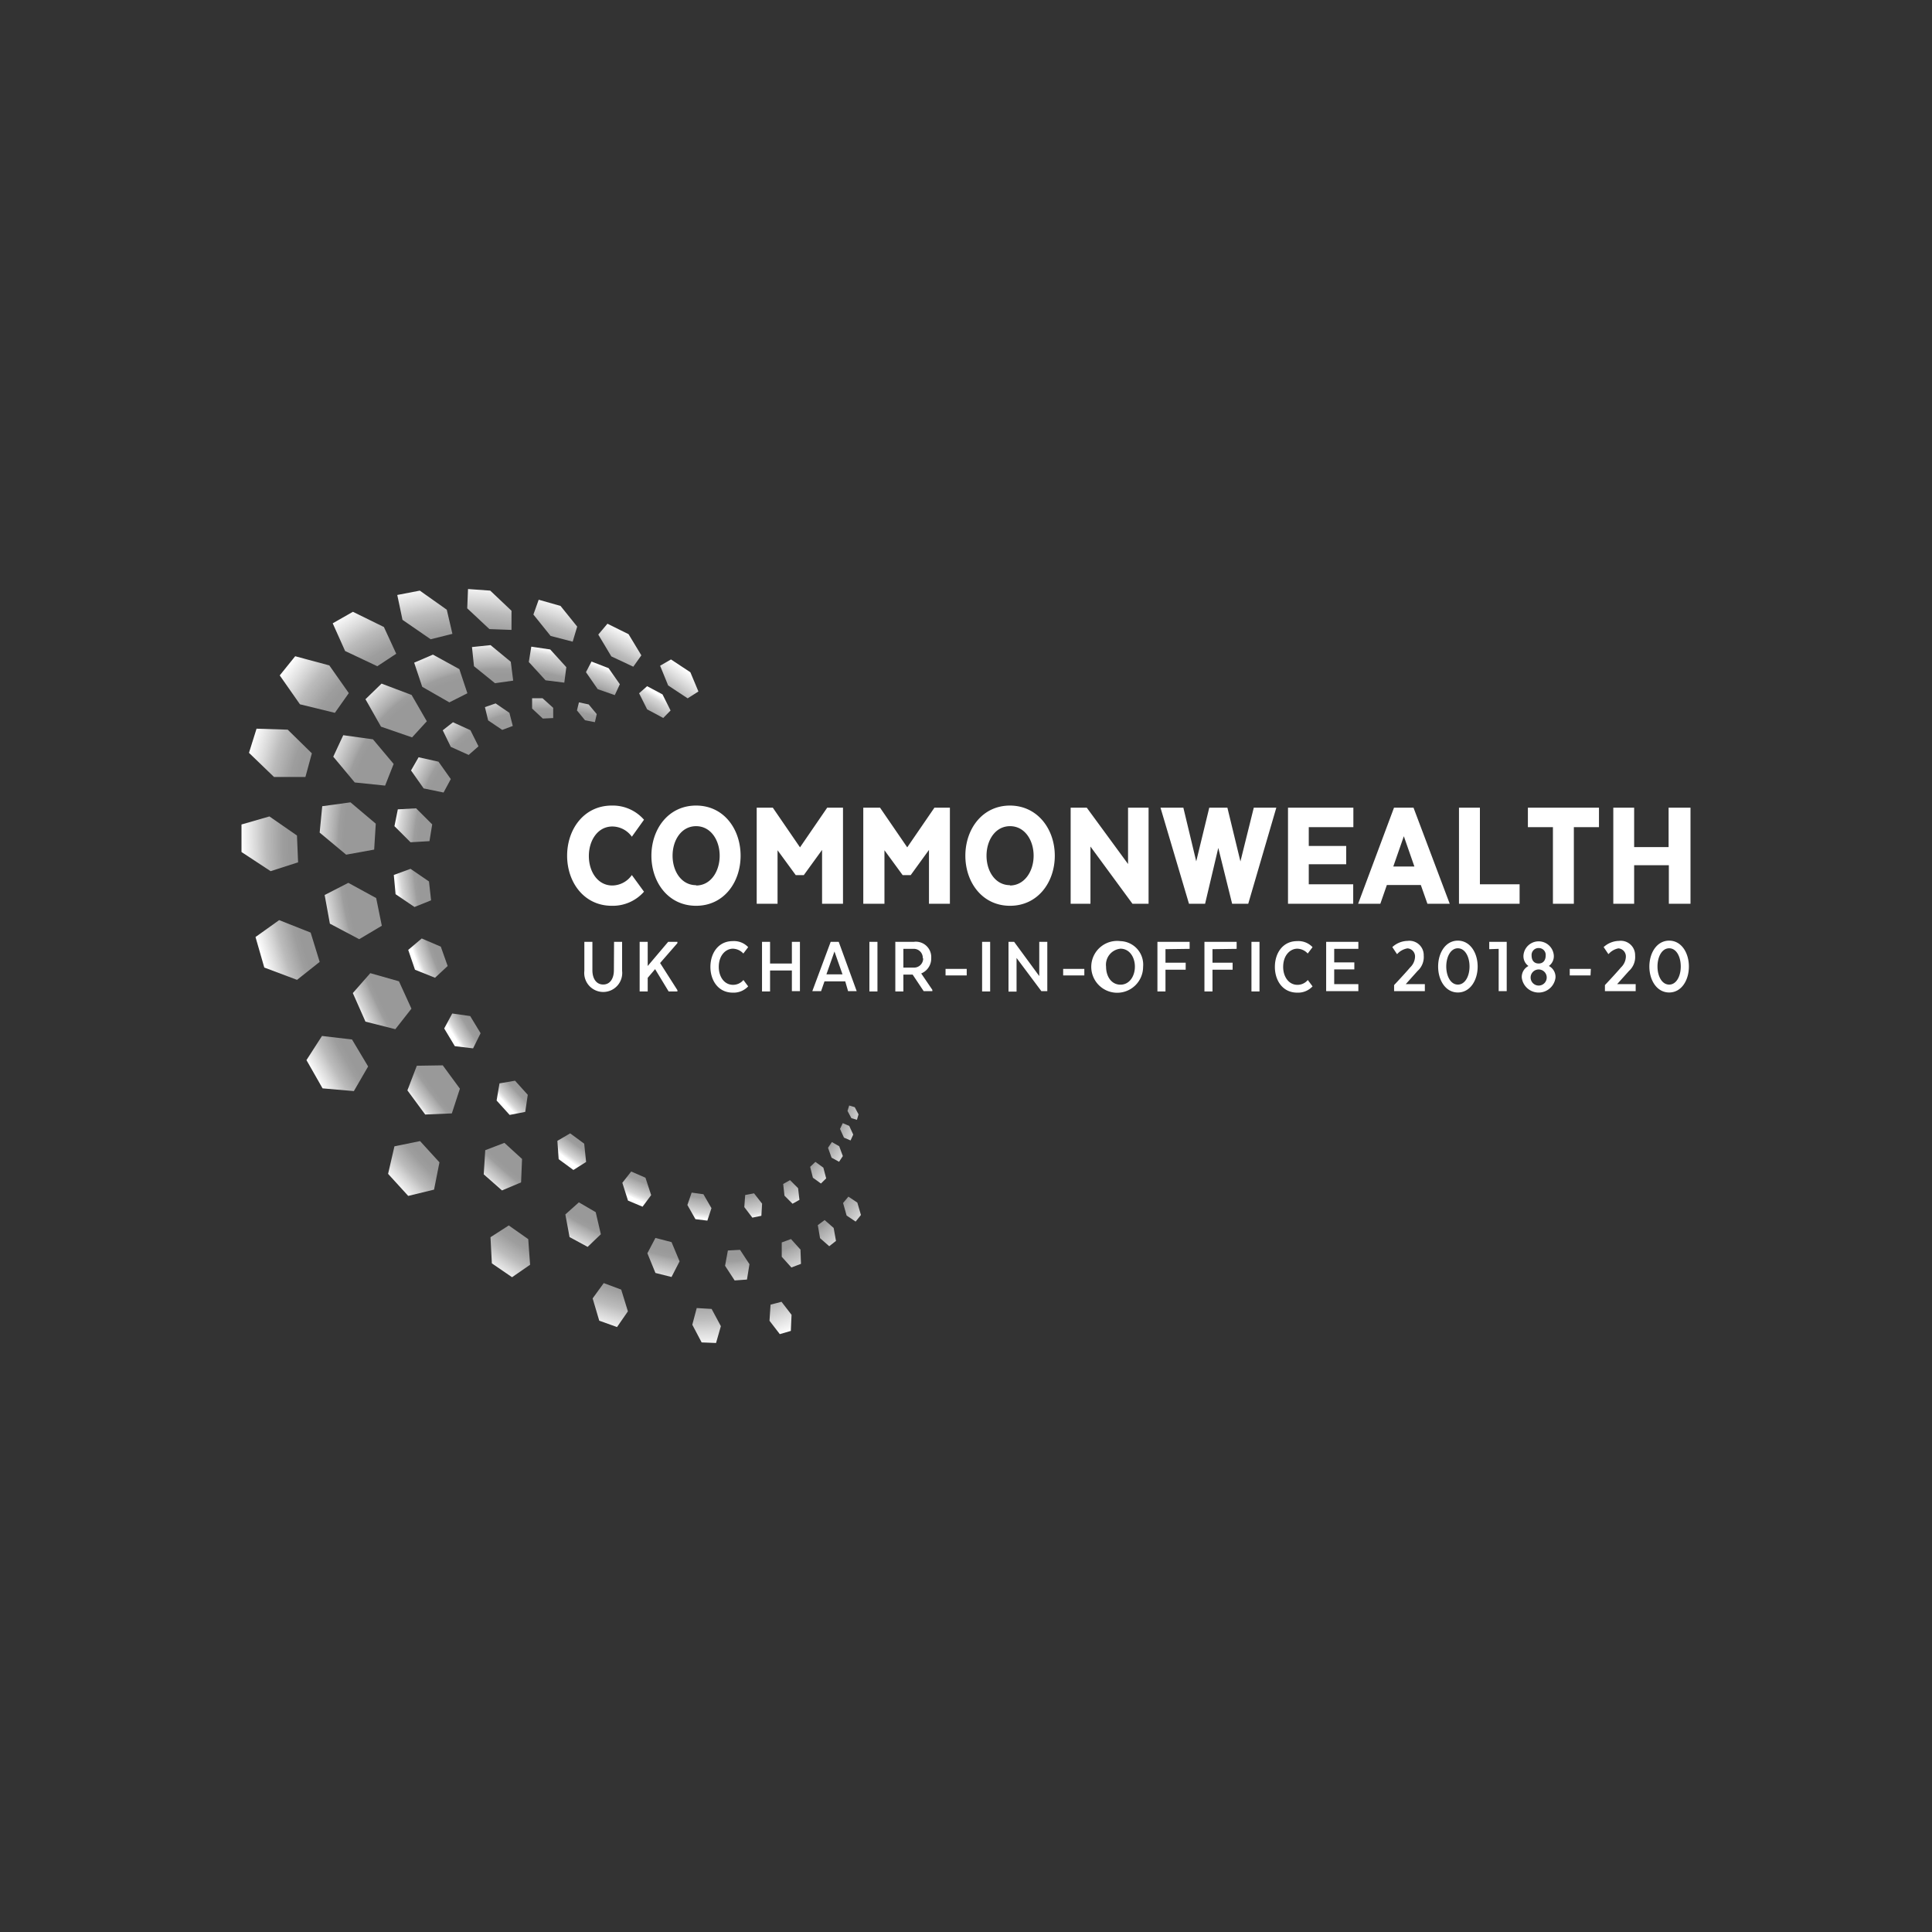<svg xmlns="http://www.w3.org/2000/svg" xmlns:xlink="http://www.w3.org/1999/xlink" viewBox="0 0 240 240"><rect x="0" y="0" width="240" height="240" fill="#333333" stroke="none"/><defs><style>.a{fill:url(#a);}.b{fill:url(#b);}.c{fill:url(#c);}.d{fill:#fff;}</style><radialGradient id="a" cx="78.56" cy="118.74" r="37.14" gradientTransform="matrix(0.61, 0.8, -0.52, 0.39, 92.56, 9.35)" gradientUnits="userSpaceOnUse"><stop offset="0.9" stop-color="#fff" stop-opacity="0.5"/><stop offset="0.92" stop-color="#fff" stop-opacity="0.52"/><stop offset="0.93" stop-color="#fff" stop-opacity="0.58"/><stop offset="0.95" stop-color="#fff" stop-opacity="0.67"/><stop offset="0.98" stop-color="#fff" stop-opacity="0.81"/><stop offset="1" stop-color="#fff" stop-opacity="0.98"/><stop offset="1" stop-color="#fff"/></radialGradient><radialGradient id="b" cx="76.09" cy="119.6" r="45.45" gradientTransform="translate(89.06 11.97) rotate(51.45) scale(1 0.65)" xlink:href="#a"/><radialGradient id="c" cx="72.12" cy="120" r="52.61" gradientTransform="translate(94.57 14.25) rotate(53.83) scale(1 0.67)" gradientUnits="userSpaceOnUse"><stop offset="0.86" stop-color="#fff" stop-opacity="0.5"/><stop offset="0.88" stop-color="#fff" stop-opacity="0.52"/><stop offset="0.9" stop-color="#fff" stop-opacity="0.58"/><stop offset="0.93" stop-color="#fff" stop-opacity="0.67"/><stop offset="0.96" stop-color="#fff" stop-opacity="0.81"/><stop offset="1" stop-color="#fff" stop-opacity="0.98"/><stop offset="1" stop-color="#fff"/></radialGradient></defs><path class="a" d="M106.18,137.54l.47.89-.2.68-.69-.21-.48-.9.21-.67Zm-50-11.64-1,1.86,1.32,2.2,2.27.27.93-1.88-1.29-2.13ZM67.4,86.74l-1.3,0,0,1.28,1.33,1.24,1.29-.06,0-1.27Zm-5.83.64-1.33.46.4,1.65,1.75,1.18,1.31-.49-.42-1.63Zm-5.3,2.34-1.27,1,1,2.06,2.22,1,1.22-1.07-1-2ZM52,94.07l-.94,1.64,1.57,2.23,2.47.51L56,96.78l-1.53-2.16Zm-2.58,6.47L49,102.63l2,2,2.35-.14.34-2.08-2-2ZM51,107.93l-2.08.76.22,2.39,2.35,1.59,2.06-.83-.26-2.34Zm1.39,8.65L50.71,118l.84,2.46,2.49,1L55.61,120l-.85-2.4Zm9.66,18-.36,2.13,1.62,1.79,1.94-.38.31-2.12-1.58-1.75Zm8.78,6.21-1.59.93L69.4,144l1.83,1.34,1.58-1-.24-2.27Zm7.58,4.74-1.1,1.4.7,2.21,1.81.76,1.07-1.44-.71-2.16Zm7.51,2.62-.53,1.54,1,1.76,1.48.18.51-1.55-1-1.73Zm6.65.3-.11,1.5,1,1.31,1.12-.23.09-1.51-1-1.28Zm4.72-1.37.16,1.45,1,1,.86-.48-.17-1.45-1-1Zm4-2.75-.65.62.34,1.35,1,.72.65-.64-.35-1.33Zm3.4-4.81-.34.72.49,1.08.82.35.33-.73-.49-1.07Zm-1.35,2.35-.48.71.44,1.23.93.51.47-.71-.45-1.22ZM71.92,87.25l-.25,1,1,1.22,1.23.24.23-1-1-1.2Z"/><path class="b" d="M75.6,83,77,85l-.63,1.35-2.12-.74-1.46-2.11.69-1.32ZM46,120.89l-2.17,2.47,1.57,3.55,3.71.94,2-2.55-1.55-3.4ZM66,80.33l-.31,1.91,2.08,2.27,2.33.29.25-1.92-2-2.2Zm-5.06-.19-2.31.24.25,2.38,2.61,2.11,2.26-.32-.3-2.34Zm-7.16,1.18-2.33,1,1,3,3.37,1.93,2.24-1.13-1-3Zm-6.38,3.6-2,1.94,1.93,3.41,3.86,1.33,1.83-2-1.89-3.27Zm-4.76,6.41L41.4,94l2.67,3.2,3.77.39L48.9,94.9l-2.57-3.06Zm.9,8.34-3.51.48-.32,3.28L43,106.17l3.48-.63.2-3.22Zm-.27,10-2.94,1.51.65,3.56,3.64,1.93L47.43,115l-.7-3.44Zm8.51,22.72-1.17,3.06,2.21,3,3.31-.14,1-3.07L55,132.34Zm8.5,10.49-.19,3,2.27,2,2.37-1,.12-2.91-2.19-2Zm11.63,6.48-1.68,1.5.52,2.81L73,154.89l1.64-1.57L74,150.58Zm9.51,4.42-1,1.9,1,2.45,2,.5,1-1.94-1-2.39Zm9,1.56-.35,1.9,1.19,1.82,1.53-.11.31-1.91-1.17-1.78Zm6.69-1,0,1.78,1.2,1.33L99.5,157l-.06-1.77-1.18-1.31Zm5.33-2.78-.85.63.28,1.62,1.14,1,.84-.66-.29-1.61ZM80.39,85.24l-1,.88,1,2,2,1.07.91-.93-1-2Zm25,63.41-.66.79.44,1.56,1.12.75.66-.82-.45-1.54Z"/><path class="c" d="M69.63,75.27l2.07,2.57-.56,1.87L68.4,79l-2.14-2.66.66-1.84ZM40,128.69l-1.93,3,2,3.51,3.89.34,1.77-3.06-2-3.35ZM60.9,73.37l-2.76-.2-.1,2.4,2.76,2.58,2.74.1V75.87Zm-8.75,0-2.8.54L50,77l3.5,2.41,2.7-.67-.7-3ZM43.84,76l-2.51,1.43,1.54,3.44,4,1.89,2.35-1.55-1.53-3.32Zm-7.17,5.52-1.92,2.38,2.51,3.59,4.34,1.06,1.73-2.45-2.42-3.44Zm-4.8,9-.94,3,3.11,3,3.9,0,.8-2.94-3-2.94Zm1.6,10.9-3.47,1,0,3.42,3.62,2.38,3.41-1.1-.14-3.33Zm1.21,12.88-2.94,2.1,1.09,3.79,4.07,1.53,2.81-2.23-1.12-3.64ZM49,142.4l-.79,3.42,2.5,2.74,3.21-.78.67-3.39-2.41-2.64Zm14.2,9.83-2.27,1.46.17,3.25,2.51,1.72,2.24-1.55-.23-3.18ZM75,159.39l-1.38,1.9.82,2.77,2.21.79L78,162.9l-.83-2.7Zm11.55,3.1L86,164.56l1.16,2.2,1.79.07.6-2.09-1.15-2.14Zm9.17-.42-.13,2,1.28,1.66,1.37-.4.09-2-1.25-1.62ZM75.46,77.48l-1.14,1.35,1.62,2.71,2.73,1.28,1-1.41-1.59-2.63Zm7.89,4.44L82,82.7l1,2.45,2.42,1.6,1.34-.85-1-2.39Z"/><path class="d" d="M86.47,100.07c-3.46,0-5.55,2.94-5.55,6.23s2.09,6.22,5.55,6.22S92,109.59,92,106.3,89.93,100.07,86.47,100.07Zm0,9.89c-1.82,0-2.92-1.72-2.92-3.66s1.1-3.67,2.92-3.67,2.93,1.73,2.93,3.67S88.3,110,86.47,110Zm39-9.89c-3.46,0-5.55,2.94-5.55,6.23s2.09,6.22,5.55,6.22,5.56-2.93,5.56-6.22S128.9,100.07,125.44,100.07Zm0,9.89c-1.82,0-2.92-1.72-2.92-3.66s1.1-3.67,2.92-3.67,2.93,1.73,2.93,3.67S127.27,110,125.44,110ZM78.49,108.7A3,3,0,0,1,76.07,110c-1.82,0-2.92-1.72-2.92-3.66s1.1-3.67,2.92-3.67a3,3,0,0,1,2.42,1.27L80,101.83a5.15,5.15,0,0,0-4-1.76c-3.46,0-5.55,2.94-5.55,6.23s2.09,6.22,5.55,6.22a5.17,5.17,0,0,0,4-1.75Zm26.23-8.37v11.94h-2.6v-6.69l-2.27,3.13h-1l-2.26-3.09v6.65H94V100.33H96l3.38,4.93,3.38-4.93Zm13.28,0v11.94h-2.6v-6.69l-2.27,3.13h-1l-2.26-3.09v6.65h-2.63V100.33h2.08l3.38,4.93,3.38-4.93Zm24.68,0v11.94h-2l-5.22-7.11v7.11H133V100.33h2l5.13,7v-7Zm1.48,0H147L148.6,107l1.62-6.67h2.25l1.62,6.68,1.66-6.68h2.8l-3.49,11.94h-2l-1.72-6.94-1.64,6.94h-2Zm18.42,2.42v2.34h4.65v2.27h-4.65v2.49h5.52v2.42H160V100.33h8.12v2.42Zm21.26,7.1h4.93v2.42h-7.53V100.33h2.6Zm14.79-9.52v2.42h-3.12v9.52h-2.6v-9.52H189.8v-2.42Zm11.37,0v11.94h-2.69v-4.79H203v4.79h-2.59V100.33H203v4.9h4.28v-4.9Zm-32.68,11.94h2.77l-4.5-11.94h-2.42l-4.46,11.94h2.76l.81-2.33h4.22Zm-4.24-4.63,1.31-3.76,1.31,3.76Zm-33.89,9.27A3.22,3.22,0,1,0,142,120.1,2.92,2.92,0,0,0,139.19,116.91Zm0,5.41c-1.11,0-1.79-1-1.79-2.24a2,2,0,0,1,1.79-2.23c1.12,0,1.79,1.05,1.79,2.23S140.31,122.32,139.19,122.32Zm41.91-5.47c-1.53,0-2.45,1.52-2.45,3.22s.92,3.22,2.45,3.22,2.46-1.52,2.46-3.22S182.63,116.85,181.1,116.85Zm0,5.46c-.9,0-1.44-1.06-1.44-2.25s.54-2.26,1.44-2.26,1.45,1.06,1.45,2.26S182,122.31,181.1,122.31Zm26.25-5.46c-1.53,0-2.46,1.52-2.46,3.22s.93,3.22,2.46,3.22,2.45-1.52,2.45-3.22S208.88,116.85,207.35,116.85Zm0,5.46c-.91,0-1.45-1.06-1.45-2.25s.54-2.26,1.45-2.26,1.44,1.06,1.44,2.26S208.25,122.31,207.35,122.31Zm-115-.57a1.68,1.68,0,0,1-1.28.6c-1.14,0-1.78-1.06-1.78-2.22,0-1.49.9-2.27,1.75-2.27a1.82,1.82,0,0,1,1.3.6l.6-.79a2.41,2.41,0,0,0-1.93-.75c-1.73,0-2.76,1.44-2.76,3.21,0,1.61.92,3.19,2.79,3.19a2.46,2.46,0,0,0,1.9-.78Zm70.11,0a1.66,1.66,0,0,1-1.28.6c-1.13,0-1.78-1.06-1.78-2.22,0-1.49.9-2.27,1.75-2.27a1.8,1.8,0,0,1,1.3.6l.6-.79a2.41,2.41,0,0,0-1.93-.75c-1.73,0-2.75,1.44-2.75,3.21,0,1.61.91,3.19,2.78,3.19a2.45,2.45,0,0,0,1.9-.78Zm-6,1.42h-1V117h1Zm-5.84-5.25v1.68h2.5v.87h-2.5v2.7h-1V117h4v.87Zm-5.84,0v1.68h2.51v.87h-2.51v2.7h-1V117h4v.87ZM123,123.16h-1V117h1ZM130.1,117v6.12h-.74L126.28,119v4.18h-1V117h.7l3.12,4.25V117ZM109,123.16h-1V117h1Zm3.22,0h-1V117h1Zm-16.56,0h-1V117h1ZM84.15,123v.16H83.06l-1.68-2.77-.92,1.08v1.69h-1V117h1v3L83,117h1.15v.16L82,119.63Zm-7.87-6h1v3.6a2.36,2.36,0,1,1-4.69,0V117h1v3.53c0,1,.46,1.77,1.34,1.77s1.33-.78,1.33-1.77Zm23.09,6.12h-1V117h1Zm-1-2.56h-3v-.87h3Zm21.72.61h-2.63v-.81h2.63Zm14.61,0h-2.63v-.81h2.63Zm62.88,0H195v-.81h2.62Zm-84-3.3h-2l-.38-.87h2.33Zm1.05,1.16a1.11,1.11,0,0,0-1.05-1.16c-.24,0-.44-.87-.08-.87a1.91,1.91,0,0,1,2.18,2,2,2,0,0,1-1.88,2.07H111.6l-.38-.87h2.36A1.13,1.13,0,0,0,114.68,119.07Zm-9.28,4.09h1.07L104.19,117h-1l-2.28,6.12H102l.42-1.21H105Zm-2.69-2.08,1-2.84,1,2.84Zm11.65-.3,1.51,2.22v.16h-1.08l-1.4-2.1Zm51.43-2.87v1.68h2.5v.87h-2.5v1.83h3v.87h-4V117h4v.87Zm7.77.61-.55-.83a2.88,2.88,0,0,1,1.9-.77,1.78,1.78,0,0,1,2,1.81,2.32,2.32,0,0,1-.76,1.92l-1.47,1.64H177v.87h-3.82v-.75s1.25-1.32,2-2.2a1.92,1.92,0,0,0,.6-1.3,1,1,0,0,0-.94-1.06A2.21,2.21,0,0,0,173.56,118.52Zm26.26,0-.56-.83a2.92,2.92,0,0,1,1.91-.77,1.78,1.78,0,0,1,2,1.81,2.32,2.32,0,0,1-.76,1.92l-1.47,1.64h2.3v.87h-3.82v-.75s1.25-1.32,2-2.2a1.92,1.92,0,0,0,.6-1.3,1,1,0,0,0-.93-1.06A2.17,2.17,0,0,0,199.82,118.52ZM185,117.91V117h2.17v6.12h-1v-5.25Zm7.4,2.09a1.49,1.49,0,0,0,.62-1.31,1.89,1.89,0,0,0-3.77,0,1.49,1.49,0,0,0,.62,1.31,1.53,1.53,0,0,0-.83,1.44,2.11,2.11,0,0,0,4.19,0A1.53,1.53,0,0,0,192.41,120Zm-1.26-2.23a.85.85,0,0,1,.87.92c0,.6-.31,1-.87,1s-.88-.37-.88-1A.86.86,0,0,1,191.15,117.77Zm0,4.66a1,1,0,0,1-1-1,1,1,0,0,1,2,0A1,1,0,0,1,191.15,122.43Z"/></svg>